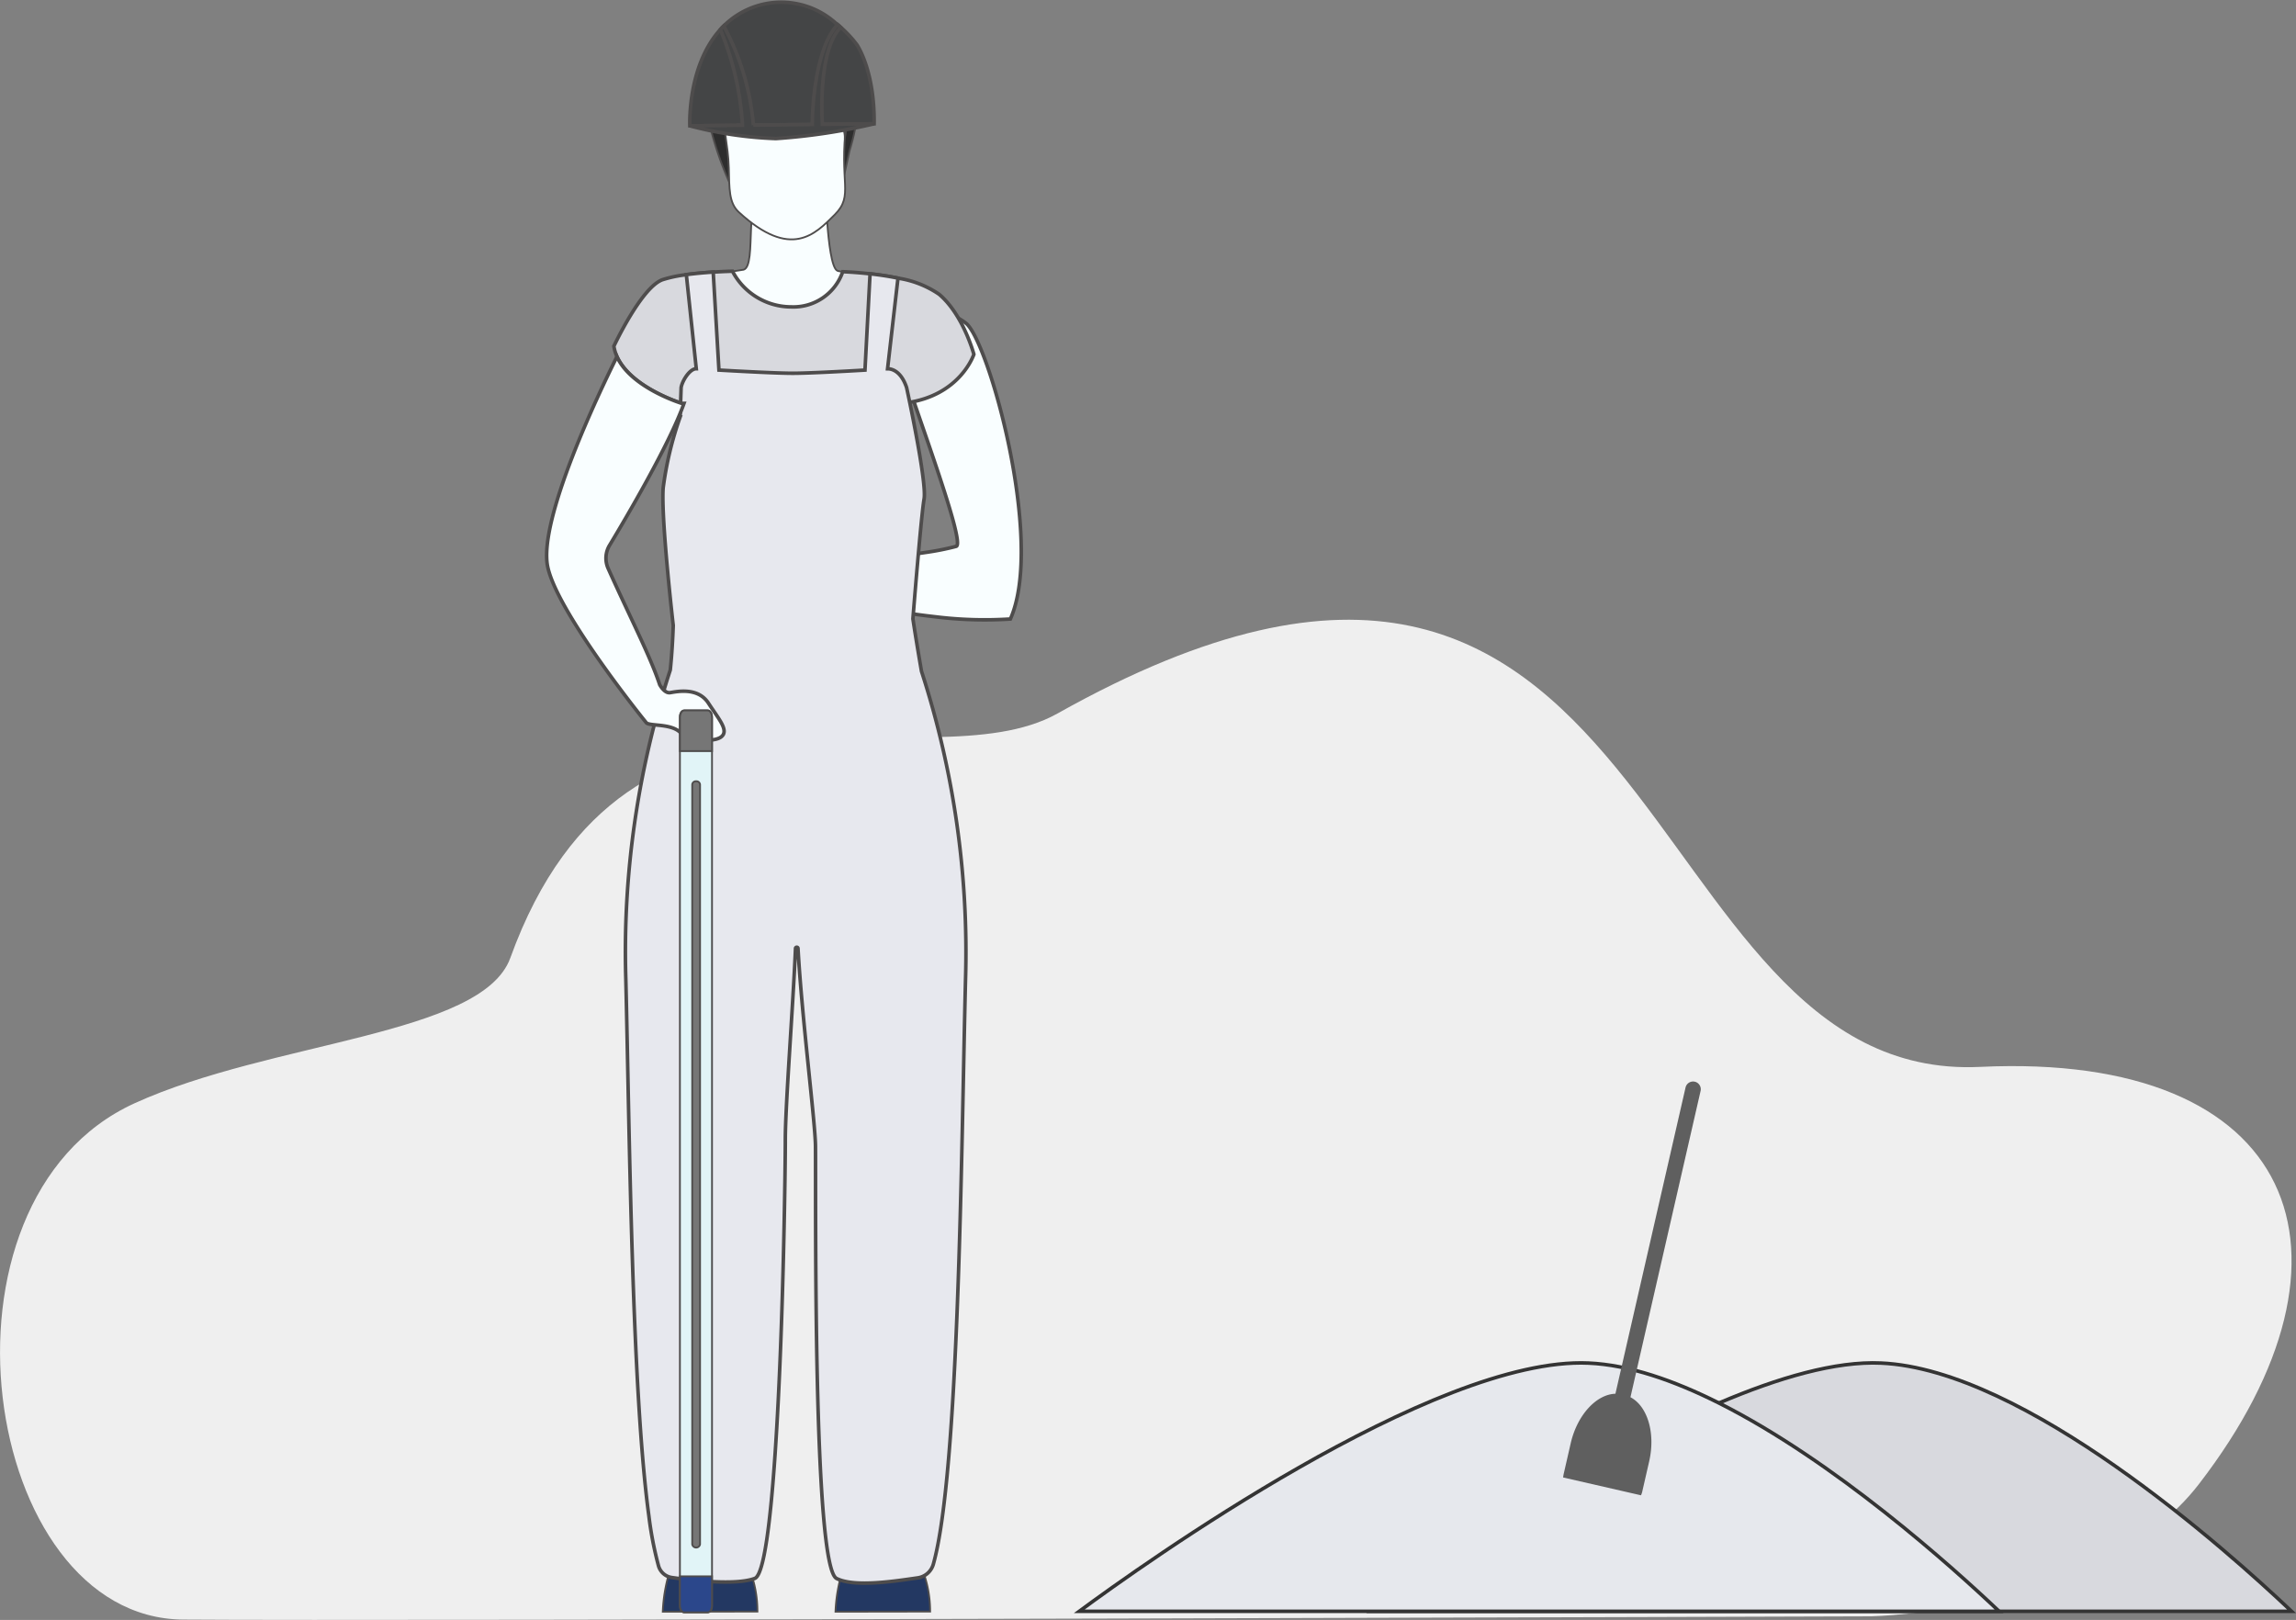 <svg xmlns="http://www.w3.org/2000/svg" width="257.481" height="181.671" viewBox="0 0 257.481 181.671"><rect x="0" y="0" width="257.481" height="181.671" fill="#808080" stroke="none"/><defs><style>.a,.g{fill:#f9feff;}.a,.f,.g,.h,.i,.j,.k,.l,.m,.n,.o{stroke:#4e4c4c;}.a,.c,.d,.k,.l,.m{stroke-width:0.4px;}.b{fill:#efefef;}.c,.k{fill:#d8d9de;}.c,.d{stroke:#343434;}.d{fill:#e6e8ed;}.e{fill:#5f5f5f;}.f{fill:#233862;}.f,.g,.h,.i,.j,.n,.o{stroke-width:0.2px;}.h{fill:#2b478b;}.i{fill:#2d2d2d;}.j{fill:#b64c41;}.l{fill:#e7e8ee;}.m{fill:#444546;}.n{fill:#e1f4f7;}.o{fill:#767676;}</style></defs><g transform="translate(0 0.224)"><path class="a" d="M1459.7,577.206c-1.87-1.474-6.263-2.519-8.425-2.964-.762-.157-1.247-.238-1.247-.238.225,1.083.733,2.783,1.4,4.823,2.777,8.552,8.281,23.094,7.172,23.4a29.38,29.38,0,0,1-3.327.668c-4.828.737-11.324,1.063-12,1.1-.053-.052-2.367-2.3-3.268-2.3s-3.539,1-3.807,1.766-.375,2.149.375,2.456a32.588,32.588,0,0,0,4.665,1.152,2.044,2.044,0,0,0,.387,0,78.543,78.543,0,0,0,14.581,3.05,45.236,45.236,0,0,0,8.473.255C1468.542,601.68,1462.228,579.2,1459.7,577.206Z" transform="translate(-1351.371 -541.179)"/><path class="b" d="M430.8,732.854s25.73-.56,36.725-14.819c19.918-25.833,10.942-48.487-24.519-46.8-39.669,1.886-34.777-78.192-103.465-39.637-14.915,8.372-48.111-9.21-61.373,27.421-3.154,8.711-26.837,9.317-42.144,16.3-24.01,10.957-17.229,57.716,5.453,57.9S430.8,732.854,430.8,732.854Z" transform="translate(-220.94 -551.811)"/><path class="c" d="M621.908,1754.047H518.75c4.968-3.666,22.8-16.452,38.947-23.357,6.693-2.86,13.1-4.711,18.174-4.482C591.979,1726.931,614.557,1747.078,621.908,1754.047Z" transform="translate(-364.928 -1573.568)"/><path class="d" d="M499.807,1754.048H396.65c7.026-5.186,39.785-28.615,57.121-27.839,4.523.2,9.555,1.939,14.618,4.482C481.357,1737.207,494.519,1749.034,499.807,1754.048Z" transform="translate(-275.619 -1573.568)"/><path class="e" d="M635.923,1608.7a.868.868,0,0,0-1.037.651l-7.864,34.344c-2.124.063-4.284,2.363-5.017,5.567l-.749,3.272a4.541,4.541,0,0,0-.1.55l8.733,2a2.3,2.3,0,0,0,.17-.535l.749-3.272c.732-3.2-.205-6.2-2.1-7.191l7.865-34.349A.869.869,0,0,0,635.923,1608.7Z" transform="translate(-445.863 -1487.615)"/><g transform="translate(61.304 0)"><path class="f" d="M2020.828,1796.909a17.86,17.86,0,0,1,1.057-5.387c.9-1.881,8.119-.588,8.119-.588a12.88,12.88,0,0,1,1.438,5.958Z" transform="translate(-1988.438 -1616.383)"/><path class="f" d="M1895.87,1796.909a17.872,17.872,0,0,1,1.057-5.387c.9-1.881,8.119-.588,8.119-.588a12.879,12.879,0,0,1,1.438,5.958Z" transform="translate(-1882.848 -1616.383)"/><path class="g" d="M1954.69,868.719c-.9.681-9.062,5.121-9.062,5.121l-8.6-6.4s2.614-.4,2.683-.418c.776-.226.741-2.4.839-4.708.015-.356.034-.716.059-1.072l8.425-.319.007.109c.007.111.016.227.024.349l.017.25c.005.086.012.173.019.263.152,2.031.477,4.9,1.1,5.235C1950.549,867.324,1952.948,867.294,1954.69,868.719Z" transform="translate(-1917.623 -837.001)"/><path class="h" d="M1953.662,732.107a6.185,6.185,0,0,1,8.858.086A33.119,33.119,0,0,0,1953.662,732.107Z" transform="translate(-1931.683 -727.444)"/><path class="i" d="M1931.7,752.021a37.323,37.323,0,0,1-2.081-6.012c-.567-2.309-.048-11.074,8.4-10.479a11.03,11.03,0,0,1,4.846,1.489c1.908,1.136,4.727,3.691,2.341,11.491l-.577,2.617Z" transform="translate(-1911.234 -731.84)"/><path class="g" d="M1952.812,785.757c-2.182,2.175-4.893,5.073-10.736-.287-1.143-1.048-1.066-2.661-1.132-4.976-.08-2.741-.713-4.419-.419-6,.349-1.89,1.9-2.744,5.117-3.036,5.908-.535,8.895.853,8.5,3.909C1953.254,782.19,1955.031,783.545,1952.812,785.757Z" transform="translate(-1920.516 -761.894)"/><path class="j" d="M1989.16,768.477s3.5-.077,4.3,1.144.911,2.587,1.314,3.275a2.749,2.749,0,0,1,.337,1.461l.777-5.449-4.741-.982Z" transform="translate(-1961.678 -759.025)"/><path class="k" d="M1900.86,909.015s-1.5,4.6-7.56,5.436c-.164.023-.333.042-.5.06h-24.7l-.132-.042c-.959-.317-6.859-2.424-7.48-6.365,0,0,3.1-6.641,5.47-7.464a14.467,14.467,0,0,1,2.651-.557c1.027-.137,2.108-.229,3.014-.289,1.248-.081,2.165-.1,2.165-.1a7.445,7.445,0,0,0,6.6,4,5.843,5.843,0,0,0,5.765-3.944s1.314.039,3.06.236c.963.107,2.055.263,3.133.487a11.1,11.1,0,0,1,4.62,1.811C1899.676,904.577,1900.86,909.015,1900.86,909.015Z" transform="translate(-1852.951 -869.502)"/><path class="l" d="M1902.106,945.085c-.263-1.522-.654-3.838-.961-5.876,0-.027.915-11.5,1.253-13.441s-1.96-12.493-1.96-12.493c-.535-1.615-1.441-2.109-2.136-2.109L1899.471,901c-1.078-.224-2.17-.379-3.133-.487l-.56,10.648-.008.153c-1.281.074-2.877.164-4.364.233s-2.864.122-3.712.122c-1.724,0-5.678-.206-8.3-.356l-.01-.152-.634-10.843c-.907.06-1.988.152-3.014.289l1.116,10.553v0c-.736,0-1.582,1.361-1.7,2.118l-.114,3.3a38.83,38.83,0,0,0-1.9,7.946c-.253,3.427,1.12,15.346,1.129,15.429-.05,1.421-.147,3.237-.333,4.994a101.761,101.761,0,0,0-4.984,34.694c.417,17.014.665,46.085,2.588,60.2a39.942,39.942,0,0,0,1.078,5.575,1.827,1.827,0,0,0,1.481,1.307c2.205.319,7.176.906,9.316.1,1.025-.39,1.759-6.323,2.278-13.972.5-7.333.8-16.245.962-23.358,0,0,0,0,0,0,.133-5.671.184-10.2.184-11.872,0-3.791.859-14.914,1.143-21.456a.14.14,0,0,1,.279,0v0c.431,7.767,1.937,19.546,1.96,22.163.056,6.348-.3,47.131,2.363,48.5,2.035,1.047,6.83.256,9.121-.068a2.139,2.139,0,0,0,1.743-1.57c2.862-10.261,3.115-45.918,3.6-65.54A102.048,102.048,0,0,0,1902.106,945.085Z" transform="translate(-1860.072 -870.033)"/><g transform="translate(16.051)"><path class="m" d="M1934.15,717.632a12.779,12.779,0,0,0-1.814-1.951c-.185-.166-.383-.334-.594-.5a9.141,9.141,0,0,0-12.523.353q-.274.271-.52.557c-3.582,4.143-3.279,10.64-3.279,10.64l20.669-.23C1936.156,720.486,1934.15,717.632,1934.15,717.632Z" transform="translate(-1915.414 -712.845)"/><path class="m" d="M1930.318,739.711c-.058-.906-.453-8.34,2.052-10.882a4.159,4.159,0,0,0-.352-.305c-2.671,2.923-2.843,10.244-2.832,11.2l-6.607.073a28.185,28.185,0,0,0-3.325-11.118,4.768,4.768,0,0,0-.381.408,32.52,32.52,0,0,1,2.483,10.724l-5.9.066a43.419,43.419,0,0,0,9.651,1.43,67.817,67.817,0,0,0,11.017-1.66Z" transform="translate(-1915.449 -725.99)"/></g><path class="a" d="M1831.458,1001.66c-.846.706-3.608.411-4.679-.529s-3.214-.647-3.722-1c-.035-.025-10.008-12.345-11.089-17.529-1.091-5.232,5.812-19.629,7.766-23.554,1.446,3.185,6.264,4.9,7.123,5.188l.132.042h.267c-1.625,4.581-6.485,12.828-8.357,15.935a2.8,2.8,0,0,0-.156,2.568c2.405,5.376,4.758,9.911,5.788,13.054.2.349.644.973,1.175.889.734-.118,3.1-.647,4.286,1.174S1832.3,1000.955,1831.458,1001.66Z" transform="translate(-1811.853 -919.27)"/></g><g transform="translate(76.247 79.449)"><path class="n" d="M2626.963,1247.151h-2.645c-.262,0-.478.3-.478.664v99.823c0,.365.215.662.478.662h2.645c.263,0,.477-.3.477-.662v-99.823C2627.44,1247.451,2627.226,1247.151,2626.963,1247.151Z" transform="translate(-2623.84 -1247.151)"/><g transform="translate(0 0)"><path class="o" d="M2626.963,1247.151h-2.645c-.262,0-.478.364-.478.806v3.755h3.6v-3.755C2627.44,1247.515,2627.226,1247.151,2626.963,1247.151Z" transform="translate(-2623.84 -1247.151)"/><path class="h" d="M2623.84,1815.611c0,.443.215.8.478.8h2.645c.263,0,.477-.362.477-.8v-3.239h-3.6Z" transform="translate(-2623.84 -1715.265)"/></g><path class="o" d="M2636.689,1284.948a.41.41,0,0,0-.44.366v85.207a.447.447,0,0,0,.88,0v-85.207A.409.409,0,0,0,2636.689,1284.948Z" transform="translate(-2634.869 -1277.006)"/></g></g></svg>